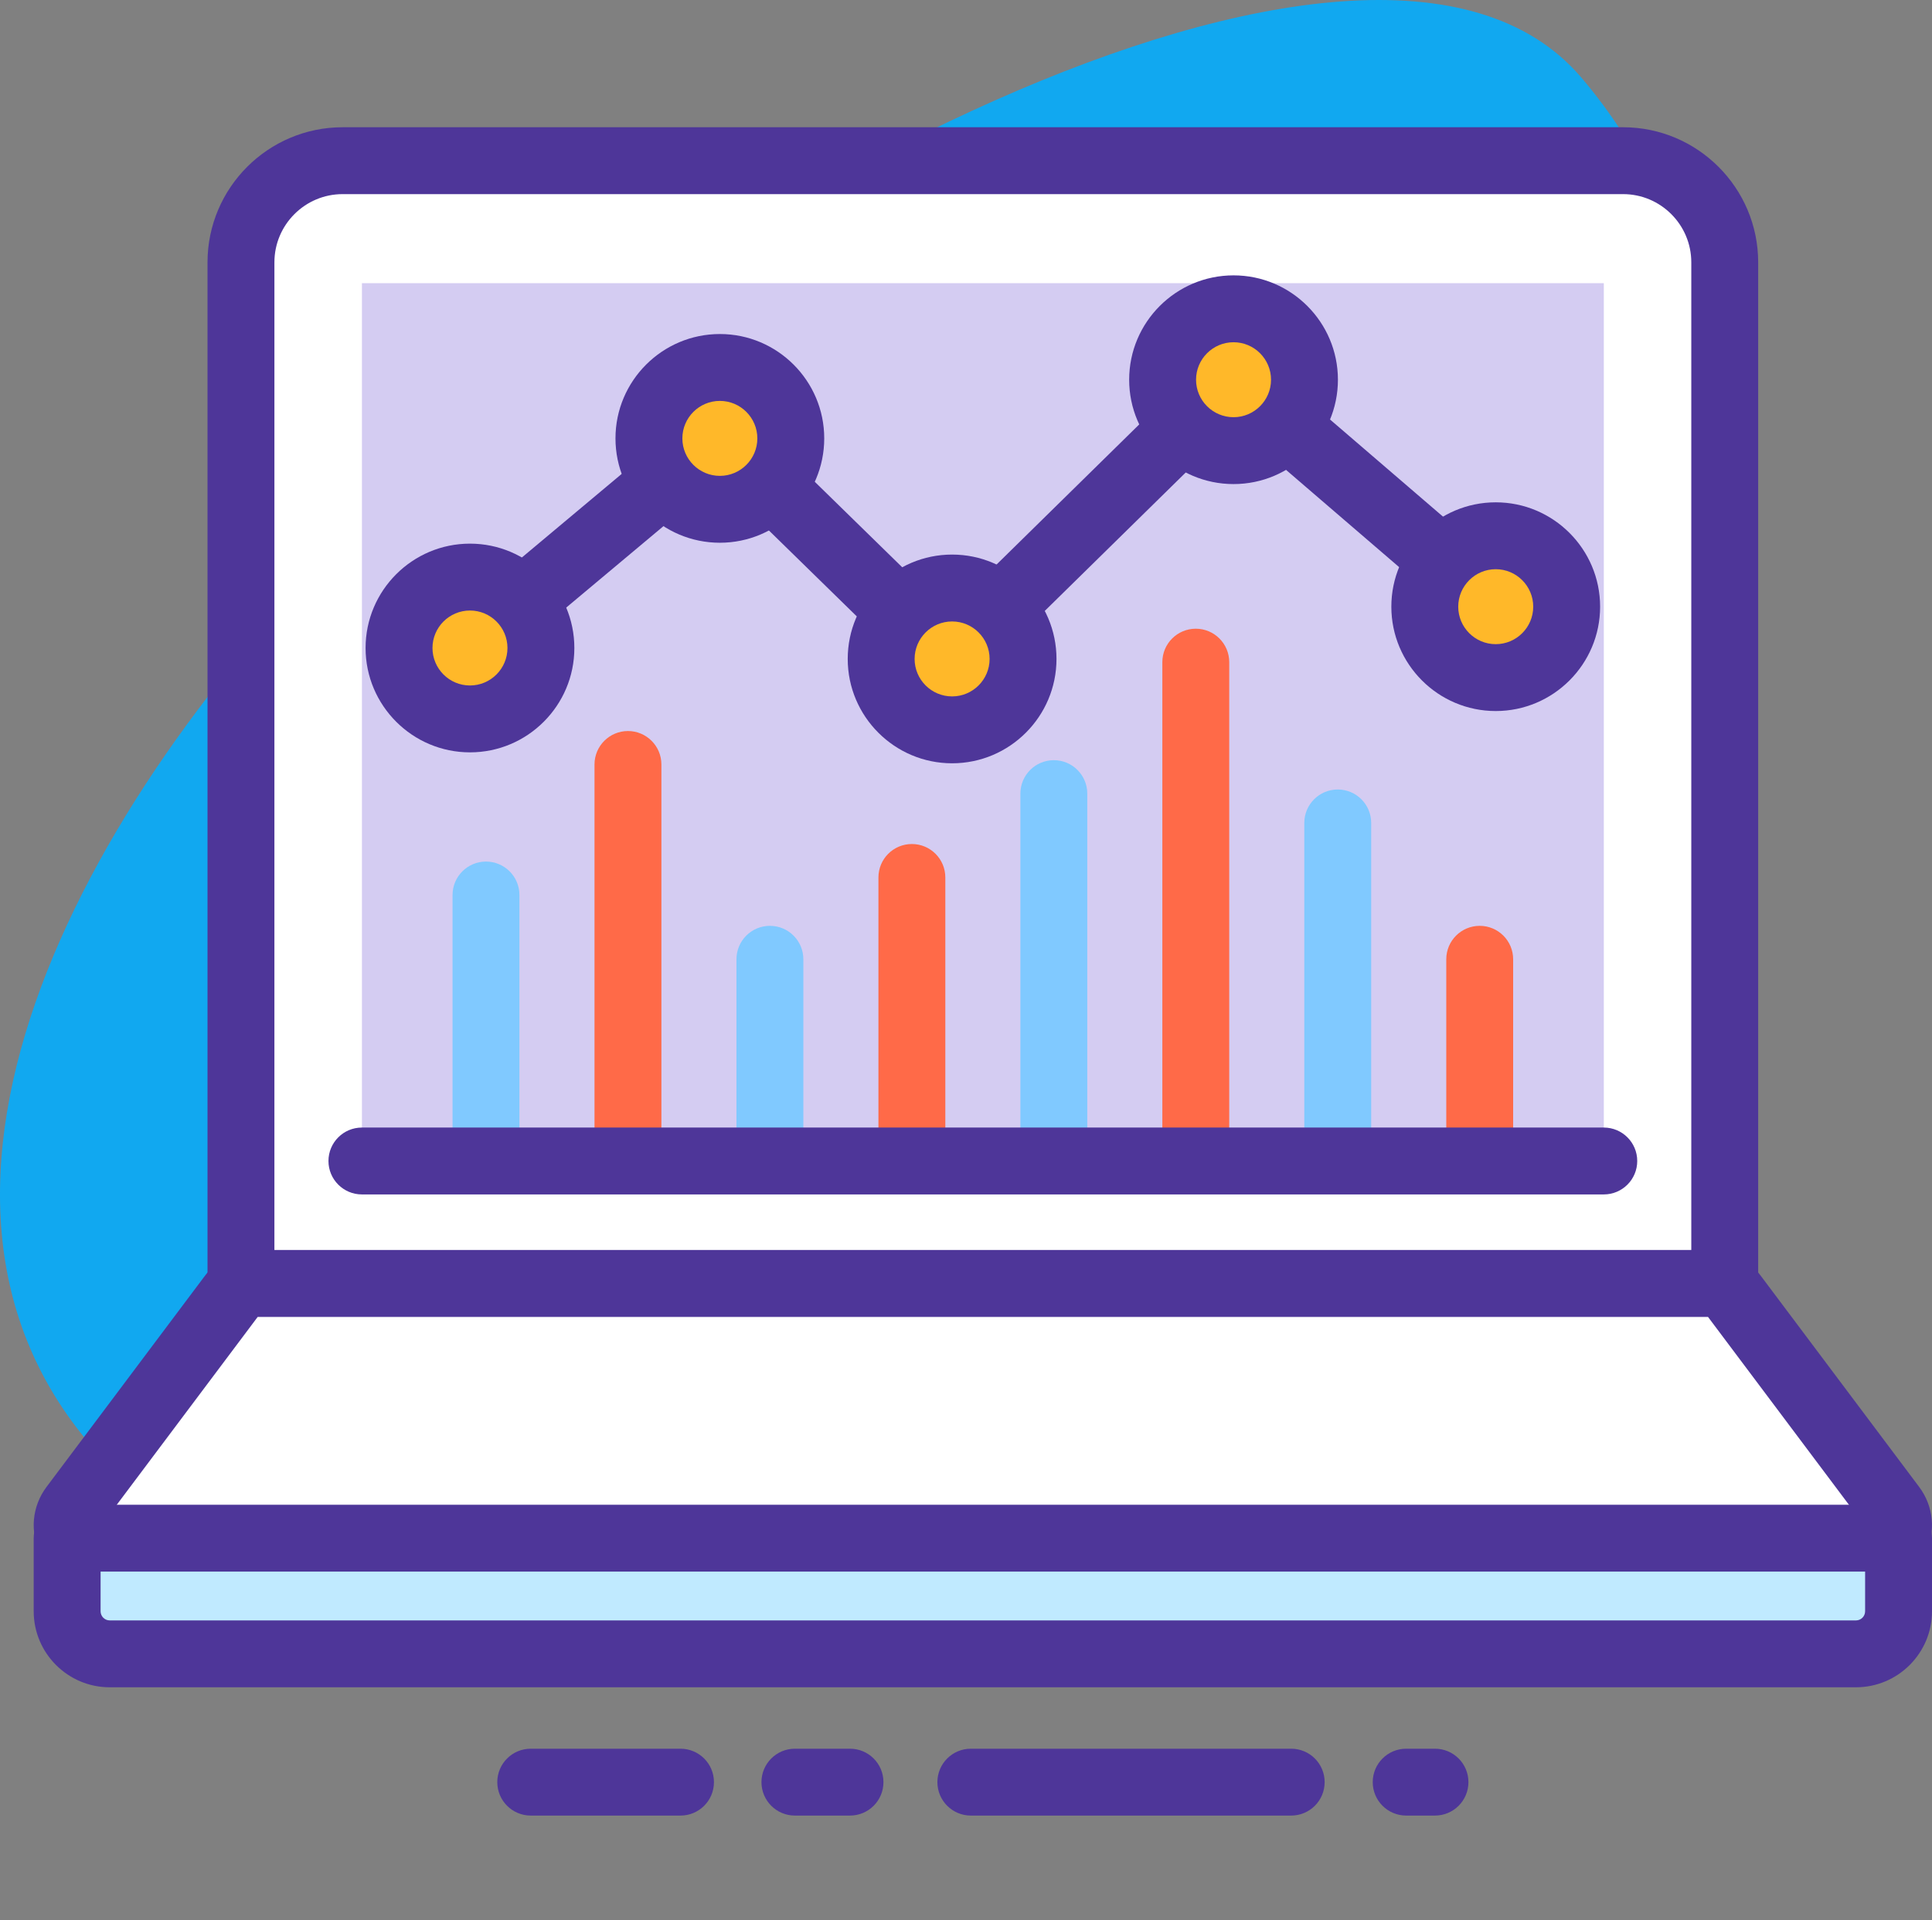 <svg width="172" height="171" viewBox="0 0 172 171" fill="none" xmlns="http://www.w3.org/2000/svg">
<rect x="0" y="0" width="172" height="171" fill="#808080" stroke="none"/>
<path fill-rule="evenodd" clip-rule="evenodd" d="M28.264 50.659C4.172 75.912 -12.982 112.023 12.932 133.418C41.872 157.304 101.566 151.759 132.426 106.692C152.152 77.903 162.59 32.389 140.74 6.86C122.032 -14.999 57.821 19.674 28.264 50.659Z" fill="#11A8F0"/>
<g clip-path="url(#clip0)">
<path d="M153.548 114.289H21.452V23.36C21.452 18.361 25.505 14.308 30.505 14.308H144.496C149.495 14.308 153.548 18.361 153.548 23.36V114.289H153.548Z" fill="white"/>
<path d="M153.548 117.266H21.452C19.808 117.266 18.475 115.933 18.475 114.289V23.361C18.475 16.728 23.872 11.331 30.504 11.331H144.496C151.129 11.331 156.525 16.728 156.525 23.361V114.289C156.525 115.933 155.192 117.266 153.548 117.266ZM24.429 111.312H150.571V23.361C150.571 20.011 147.846 17.286 144.496 17.286H30.504C27.154 17.286 24.43 20.011 24.43 23.361L24.429 111.312Z" fill="#4E3699"/>
<path d="M142.783 25.216H32.222V103.383H142.783V25.216Z" fill="#D4CCF2"/>
<path d="M166.309 138.527H8.692C6.459 138.527 5.185 135.978 6.525 134.192L20.64 115.372C21.151 114.69 21.954 114.289 22.807 114.289H152.194C153.046 114.289 153.849 114.69 154.361 115.372L168.476 134.192C169.815 135.978 168.541 138.527 166.309 138.527Z" fill="white"/>
<path d="M166.309 141.504H8.692C6.524 141.504 4.575 140.299 3.606 138.36C2.636 136.421 2.842 134.14 4.142 132.405L18.257 113.586C19.326 112.162 21.026 111.311 22.806 111.311H152.193C153.974 111.311 155.674 112.162 156.742 113.586L170.857 132.406C172.158 134.14 172.364 136.422 171.394 138.361C170.425 140.3 168.476 141.504 166.309 141.504ZM166.094 135.979H166.099H166.094ZM9.229 135.549H165.771L152.059 117.267H22.941L9.229 135.549Z" fill="#4E3699"/>
<path d="M165.231 147.268H9.769C7.675 147.268 5.978 145.571 5.978 143.477V136.967H169.022V143.477C169.023 145.571 167.325 147.268 165.231 147.268Z" fill="#C0EAFF"/>
<path d="M165.231 150.246H9.769C6.037 150.246 3 147.209 3 143.477V136.967C3 135.322 4.334 133.989 5.978 133.989H169.022C170.667 133.989 172 135.323 172 136.967V143.477C172 147.209 168.963 150.246 165.231 150.246ZM8.955 139.944V143.477C8.955 143.926 9.321 144.291 9.769 144.291H165.231C165.68 144.291 166.045 143.926 166.045 143.477V139.944H8.955Z" fill="#4E3699"/>
<path d="M43.266 76.719C41.622 76.719 40.289 78.052 40.289 79.696V101.261C40.289 102.906 41.622 104.238 43.266 104.238C44.911 104.238 46.243 102.905 46.243 101.261V79.696C46.243 78.052 44.911 76.719 43.266 76.719Z" fill="#80C9FF"/>
<path d="M68.543 82.442C66.898 82.442 65.565 83.775 65.565 85.419V101.261C65.565 102.906 66.899 104.238 68.543 104.238C70.187 104.238 71.52 102.905 71.52 101.261V85.419C71.52 83.775 70.187 82.442 68.543 82.442Z" fill="#80C9FF"/>
<path d="M93.819 67.691C92.175 67.691 90.842 69.024 90.842 70.668V101.261C90.842 102.906 92.175 104.238 93.819 104.238C95.464 104.238 96.797 102.905 96.797 101.261V70.668C96.797 69.024 95.464 67.691 93.819 67.691Z" fill="#80C9FF"/>
<path d="M119.096 70.301C117.451 70.301 116.118 71.635 116.118 73.278V101.261C116.118 102.906 117.452 104.238 119.096 104.238C120.74 104.238 122.073 102.905 122.073 101.261V73.278C122.073 71.634 120.74 70.301 119.096 70.301Z" fill="#80C9FF"/>
<path d="M55.905 65.095C54.26 65.095 52.927 66.428 52.927 68.072V101.261C52.927 102.906 54.261 104.238 55.905 104.238C57.548 104.238 58.882 102.905 58.882 101.261V68.072C58.882 66.428 57.548 65.095 55.905 65.095Z" fill="#FF6A48"/>
<path d="M81.181 75.156C79.536 75.156 78.204 76.489 78.204 78.133V101.261C78.204 102.906 79.537 104.238 81.181 104.238C82.825 104.238 84.159 102.905 84.159 101.261V78.133C84.159 76.489 82.825 75.156 81.181 75.156Z" fill="#FF6A48"/>
<path d="M106.458 55.984C104.813 55.984 103.48 57.317 103.48 58.961V101.261C103.48 102.906 104.813 104.238 106.458 104.238C108.102 104.238 109.435 102.905 109.435 101.261V58.962C109.435 57.317 108.102 55.984 106.458 55.984Z" fill="#FF6A48"/>
<path d="M131.734 82.442C130.09 82.442 128.757 83.775 128.757 85.419V101.261C128.757 102.906 130.09 104.238 131.734 104.238C133.379 104.238 134.711 102.905 134.711 101.261V85.419C134.711 83.775 133.378 82.442 131.734 82.442Z" fill="#FF6A48"/>
<path d="M142.781 100.404H32.219C30.575 100.404 29.242 101.738 29.242 103.382C29.242 105.026 30.575 106.359 32.219 106.359H142.781C144.425 106.359 145.758 105.026 145.758 103.382C145.758 101.738 144.425 100.404 142.781 100.404Z" fill="#4E3699"/>
<path d="M84.411 61.653C83.659 61.653 82.908 61.37 82.329 60.804L63.911 42.794L43.752 59.679C42.492 60.736 40.613 60.57 39.558 59.309C38.502 58.048 38.668 56.171 39.928 55.114L62.153 36.499C63.326 35.516 65.053 35.582 66.147 36.653L84.406 54.506L107.636 31.689C108.74 30.605 110.491 30.546 111.663 31.555L134.237 50.966C135.484 52.039 135.625 53.918 134.554 55.166C133.482 56.413 131.602 56.554 130.354 55.482L109.856 37.855L86.497 60.8C85.919 61.368 85.165 61.653 84.411 61.653Z" fill="#4E3699"/>
<path d="M41.841 64.017C45.329 64.017 48.157 61.189 48.157 57.701C48.157 54.213 45.329 51.385 41.841 51.385C38.353 51.385 35.525 54.213 35.525 57.701C35.525 61.189 38.353 64.017 41.841 64.017Z" fill="#FFB829"/>
<path d="M41.84 66.994C36.716 66.994 32.547 62.825 32.547 57.701C32.547 52.578 36.716 48.409 41.84 48.409C46.964 48.409 51.133 52.578 51.133 57.701C51.133 62.826 46.964 66.994 41.84 66.994ZM41.84 54.364C40 54.364 38.503 55.861 38.503 57.701C38.503 59.542 40 61.039 41.84 61.039C43.681 61.039 45.178 59.542 45.178 57.701C45.178 55.861 43.681 54.364 41.84 54.364Z" fill="#4E3699"/>
<path d="M64.089 45.352C67.577 45.352 70.405 42.524 70.405 39.036C70.405 35.548 67.577 32.72 64.089 32.72C60.6 32.72 57.773 35.548 57.773 39.036C57.773 42.524 60.6 45.352 64.089 45.352Z" fill="#FFB829"/>
<path d="M64.087 48.329C58.963 48.329 54.794 44.16 54.794 39.037C54.794 33.913 58.963 29.744 64.087 29.744C69.21 29.744 73.379 33.913 73.379 39.037C73.379 44.161 69.211 48.329 64.087 48.329ZM64.087 35.699C62.246 35.699 60.749 37.196 60.749 39.037C60.749 40.877 62.246 42.374 64.087 42.374C65.927 42.374 67.424 40.877 67.424 39.037C67.424 37.196 65.927 35.699 64.087 35.699Z" fill="#4E3699"/>
<path d="M84.763 64.992C88.251 64.992 91.079 62.164 91.079 58.676C91.079 55.188 88.251 52.36 84.763 52.36C81.275 52.36 78.447 55.188 78.447 58.676C78.447 62.164 81.275 64.992 84.763 64.992Z" fill="#FFB829"/>
<path d="M84.763 67.968C79.639 67.968 75.47 63.799 75.47 58.675C75.47 53.551 79.639 49.382 84.763 49.382C89.887 49.382 94.056 53.551 94.056 58.675C94.056 63.799 89.887 67.968 84.763 67.968ZM84.763 55.338C82.922 55.338 81.425 56.835 81.425 58.675C81.425 60.516 82.922 62.012 84.763 62.012C86.603 62.012 88.101 60.516 88.101 58.675C88.1 56.834 86.603 55.338 84.763 55.338Z" fill="#4E3699"/>
<path d="M109.818 40.129C113.307 40.129 116.134 37.302 116.134 33.813C116.134 30.325 113.307 27.497 109.818 27.497C106.33 27.497 103.502 30.325 103.502 33.813C103.502 37.302 106.33 40.129 109.818 40.129Z" fill="#FFB829"/>
<path d="M109.819 43.105C104.695 43.105 100.526 38.937 100.526 33.813C100.526 28.689 104.695 24.52 109.819 24.52C114.942 24.52 119.111 28.689 119.111 33.813C119.111 38.937 114.942 43.105 109.819 43.105ZM109.819 30.475C107.978 30.475 106.481 31.973 106.481 33.813C106.481 35.654 107.978 37.15 109.819 37.15C111.659 37.15 113.156 35.653 113.156 33.813C113.156 31.973 111.659 30.475 109.819 30.475Z" fill="#4E3699"/>
<path d="M133.159 60.34C136.647 60.34 139.475 57.512 139.475 54.024C139.475 50.535 136.647 47.708 133.159 47.708C129.671 47.708 126.843 50.535 126.843 54.024C126.843 57.512 129.671 60.34 133.159 60.34Z" fill="#FFB829"/>
<path d="M133.16 63.315C128.036 63.315 123.867 59.146 123.867 54.023C123.867 48.898 128.036 44.73 133.16 44.73C138.284 44.73 142.453 48.898 142.453 54.023C142.453 59.146 138.284 63.315 133.16 63.315ZM133.16 50.685C131.32 50.685 129.822 52.182 129.822 54.023C129.822 55.863 131.32 57.36 133.16 57.36C135.001 57.36 136.498 55.863 136.498 54.023C136.498 52.182 135.001 50.685 133.16 50.685Z" fill="#4E3699"/>
<path d="M60.584 155.715H47.249C45.604 155.715 44.272 157.048 44.272 158.692C44.272 160.336 45.605 161.669 47.249 161.669H60.584C62.228 161.669 63.561 160.336 63.561 158.692C63.561 157.048 62.228 155.715 60.584 155.715Z" fill="#4E3699"/>
<path d="M75.673 155.715H70.767C69.123 155.715 67.79 157.048 67.79 158.692C67.79 160.336 69.123 161.669 70.767 161.669H75.673C77.318 161.669 78.651 160.336 78.651 158.692C78.651 157.048 77.318 155.715 75.673 155.715Z" fill="#4E3699"/>
<path d="M114.952 155.715H86.43C84.786 155.715 83.453 157.048 83.453 158.692C83.453 160.336 84.786 161.669 86.43 161.669H114.952C116.596 161.669 117.929 160.336 117.929 158.692C117.929 157.048 116.596 155.715 114.952 155.715Z" fill="#4E3699"/>
<path d="M127.752 155.715H125.188C123.543 155.715 122.21 157.048 122.21 158.692C122.21 160.336 123.544 161.669 125.188 161.669H127.752C129.396 161.669 130.73 160.336 130.73 158.692C130.73 157.048 129.396 155.715 127.752 155.715Z" fill="#4E3699"/>
</g>
<defs>
<clipPath id="clip0">
<rect x="3" y="2" width="169" height="169" fill="white"/>
</clipPath>
</defs>
</svg>
